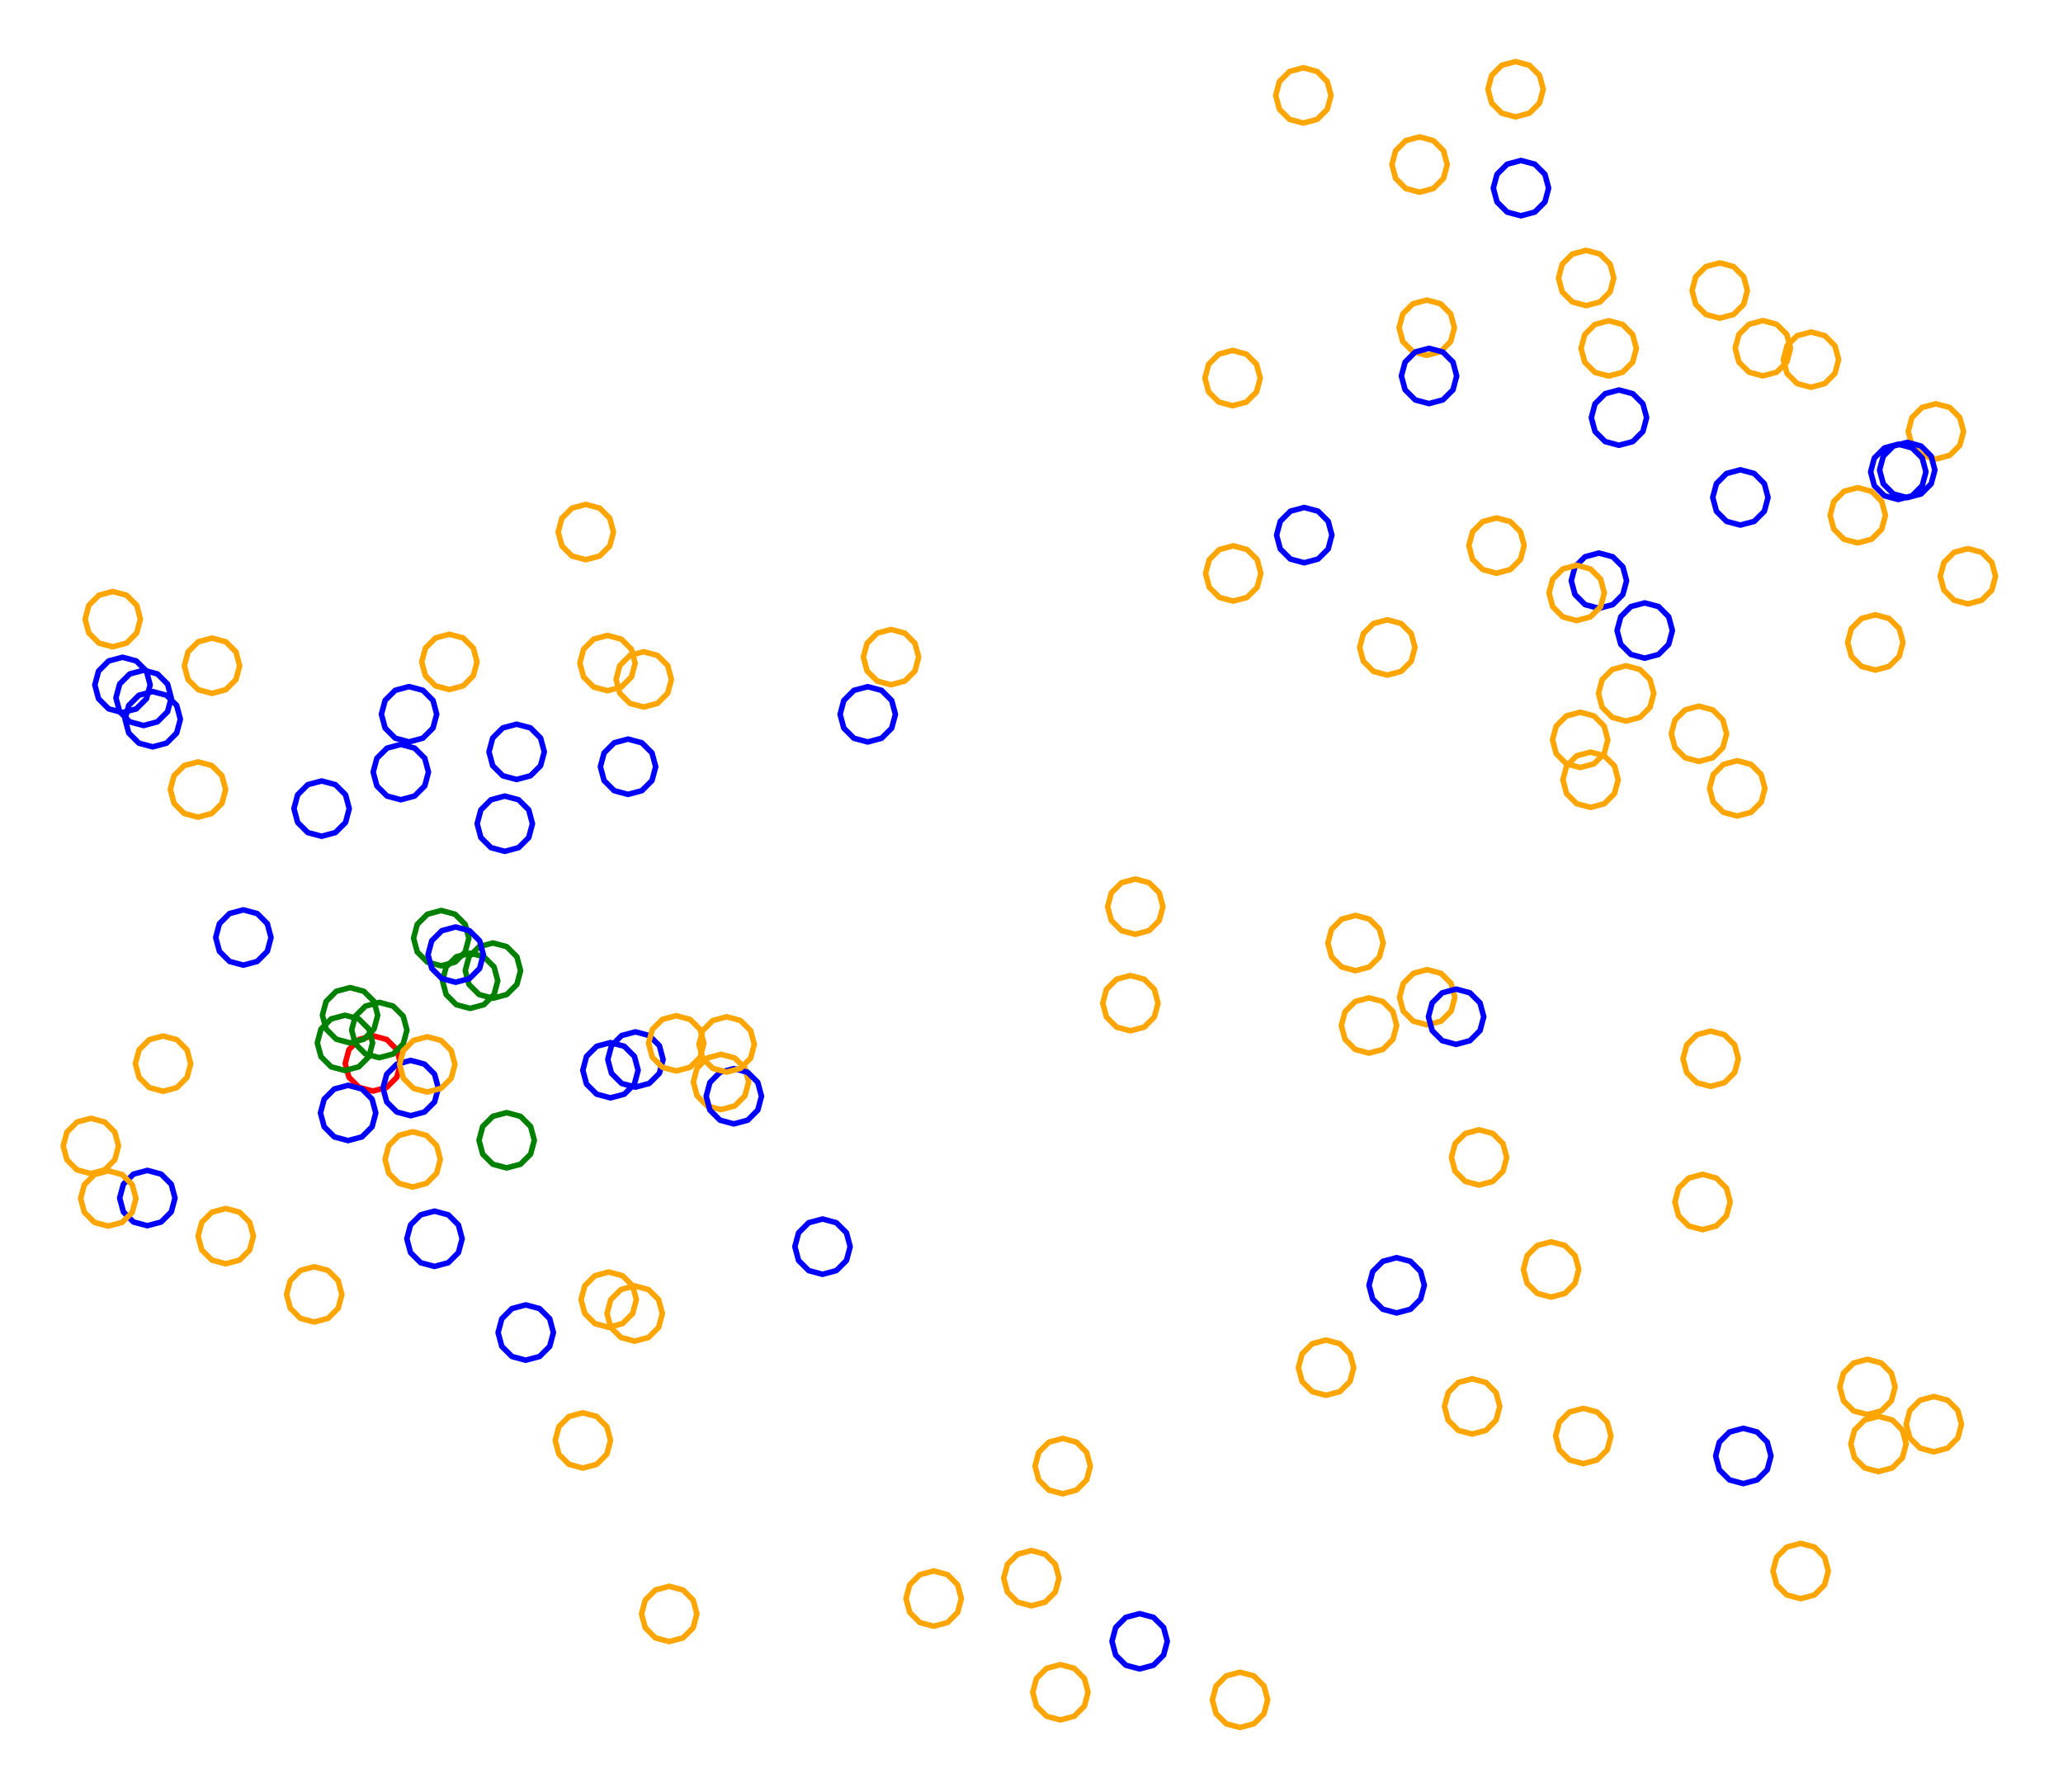 <?xml version="1.0" ?><!DOCTYPE svg  PUBLIC '-//W3C//DTD SVG 1.1//EN'  'http://www.w3.org/Graphics/SVG/1.1/DTD/svg11.dtd'><svg height="324.000" viewBox="-203.000 -161.000 373.000 324.000" width="373.000" xmlns="http://www.w3.org/2000/svg"><line fill="none" stroke="none" stroke-linecap="round" stroke-width="2.0" x1="0.0" x2="0.0" y1="0.0" y2="0.0"/><polygon fill="none" fill-rule="evenodd" points="0.0,0.0 0.0,0.0 0.0,0.0" stroke-linejoin="round"/><polyline fill="none" points="44.52,29.446 47.02,28.776 48.85,26.946 49.52,24.446 48.85,21.946 47.02,20.116 44.52,19.446 42.02,20.116 40.19,21.946 39.52,24.446 40.19,26.946 42.02,28.776 44.52,29.446" stroke="#ffa500" stroke-linecap="round" stroke-linejoin="round"/><polyline fill="none" points="55.043,24.346 57.543,23.676 59.373,21.846 60.043,19.346 59.373,16.846 57.543,15.016 55.043,14.346 52.543,15.016 50.713,16.846 50.043,19.346 50.713,21.846 52.543,23.676 55.043,24.346" stroke="#ffa500" stroke-linecap="round" stroke-linejoin="round"/><polyline fill="none" points="47.829,-38.916 50.329,-39.586 52.159,-41.416 52.829,-43.916 52.159,-46.416 50.329,-48.246 47.829,-48.916 45.329,-48.246 43.498,-46.416 42.829,-43.916 43.498,-41.416 45.329,-39.586 47.829,-38.916" stroke="#ffa500" stroke-linecap="round" stroke-linejoin="round"/><polyline fill="none" points="-93.162,-36.088 -90.662,-36.758 -88.832,-38.588 -88.162,-41.088 -88.832,-43.588 -90.662,-45.418 -93.162,-46.088 -95.662,-45.418 -97.492,-43.588 -98.162,-41.088 -97.492,-38.588 -95.662,-36.758 -93.162,-36.088" stroke="#ffa500" stroke-linecap="round" stroke-linejoin="round"/><polyline fill="none" points="-92.623,37.539 -90.123,36.87 -88.293,35.039 -87.623,32.539 -88.293,30.039 -90.123,28.209 -92.623,27.539 -95.123,28.209 -96.954,30.039 -97.623,32.539 -96.954,35.039 -95.123,36.87 -92.623,37.539" stroke="#00f" stroke-linecap="round" stroke-linejoin="round"/><polyline fill="none" points="-177.037,-29.797 -174.537,-30.467 -172.707,-32.297 -172.037,-34.797 -172.707,-37.297 -174.537,-39.127 -177.037,-39.797 -179.537,-39.127 -181.367,-37.297 -182.037,-34.797 -181.367,-32.297 -179.537,-30.467 -177.037,-29.797" stroke="#00f" stroke-linecap="round" stroke-linejoin="round"/><polyline fill="none" points="147.013,-77.982 149.513,-78.652 151.343,-80.482 152.013,-82.982 151.343,-85.482 149.513,-87.313 147.013,-87.982 144.513,-87.313 142.683,-85.482 142.013,-82.982 142.683,-80.482 144.513,-78.652 147.013,-77.982" stroke="#ffa500" stroke-linecap="round" stroke-linejoin="round"/><polyline fill="none" points="71.025,-139.865 73.525,-140.535 75.355,-142.365 76.025,-144.865 75.355,-147.365 73.525,-149.195 71.025,-149.865 68.525,-149.195 66.694,-147.365 66.025,-144.865 66.694,-142.365 68.525,-140.535 71.025,-139.865" stroke="#ffa500" stroke-linecap="round" stroke-linejoin="round"/><polyline fill="none" points="-180.854,-32.142 -178.354,-32.812 -176.524,-34.642 -175.854,-37.142 -176.524,-39.642 -178.354,-41.472 -180.854,-42.142 -183.354,-41.472 -185.184,-39.642 -185.854,-37.142 -185.184,-34.642 -183.354,-32.812 -180.854,-32.142" stroke="#00f" stroke-linecap="round" stroke-linejoin="round"/><polyline fill="none" points="-107.942,84.976 -105.442,84.306 -103.612,82.476 -102.942,79.976 -103.612,77.476 -105.442,75.646 -107.942,74.976 -110.442,75.646 -112.272,77.476 -112.942,79.976 -112.272,82.476 -110.442,84.306 -107.942,84.976" stroke="#00f" stroke-linecap="round" stroke-linejoin="round"/><polyline fill="none" points="136.634,105.123 139.134,104.453 140.964,102.623 141.634,100.123 140.964,97.623 139.134,95.793 136.634,95.123 134.134,95.793 132.304,97.623 131.634,100.123 132.304,102.623 134.134,104.453 136.634,105.123" stroke="#ffa500" stroke-linecap="round" stroke-linejoin="round"/><polyline fill="none" points="104.824,61.37 107.324,60.7 109.154,58.87 109.824,56.37 109.154,53.87 107.324,52.04 104.824,51.37 102.324,52.04 100.494,53.87 99.824,56.37 100.494,58.87 102.324,60.7 104.824,61.37" stroke="#ffa500" stroke-linecap="round" stroke-linejoin="round"/><polyline fill="none" points="115.732,-93.022 118.232,-93.692 120.062,-95.522 120.732,-98.022 120.062,-100.522 118.232,-102.352 115.732,-103.022 113.232,-102.352 111.402,-100.522 110.732,-98.022 111.402,-95.522 113.232,-93.692 115.732,-93.022" stroke="#ffa500" stroke-linecap="round" stroke-linejoin="round"/><polyline fill="none" points="-46.106,-26.823 -43.606,-27.493 -41.776,-29.323 -41.106,-31.823 -41.776,-34.323 -43.606,-36.153 -46.106,-36.823 -48.606,-36.153 -50.436,-34.323 -51.106,-31.823 -50.436,-29.323 -48.606,-27.493 -46.106,-26.823" stroke="#00f" stroke-linecap="round" stroke-linejoin="round"/><polyline fill="none" points="-11.272,150.029 -8.772,149.359 -6.942,147.529 -6.272,145.029 -6.942,142.529 -8.772,140.698 -11.272,140.029 -13.772,140.698 -15.602,142.529 -16.272,145.029 -15.602,147.529 -13.772,149.359 -11.272,150.029" stroke="#ffa500" stroke-linecap="round" stroke-linejoin="round"/><polyline fill="none" points="83.784,-105.728 86.284,-106.398 88.114,-108.228 88.784,-110.728 88.114,-113.228 86.284,-115.058 83.784,-115.728 81.284,-115.058 79.453,-113.228 78.784,-110.728 79.453,-108.228 81.284,-106.398 83.784,-105.728" stroke="#ffa500" stroke-linecap="round" stroke-linejoin="round"/><polyline fill="none" points="-123.227,13.657 -120.727,12.988 -118.897,11.157 -118.227,8.657 -118.897,6.157 -120.727,4.327 -123.227,3.657 -125.727,4.327 -127.557,6.157 -128.227,8.657 -127.557,11.157 -125.727,12.988 -123.227,13.657" stroke="#008000" stroke-linecap="round" stroke-linejoin="round"/><polyline fill="none" points="91.008,-30.602 93.508,-31.272 95.338,-33.102 96.008,-35.602 95.338,-38.102 93.508,-39.933 91.008,-40.602 88.508,-39.933 86.678,-38.102 86.008,-35.602 86.678,-33.102 88.508,-31.272 91.008,-30.602" stroke="#ffa500" stroke-linecap="round" stroke-linejoin="round"/><polyline fill="none" points="-129.041,-26.839 -126.541,-27.509 -124.711,-29.339 -124.041,-31.839 -124.711,-34.339 -126.541,-36.169 -129.041,-36.839 -131.541,-36.169 -133.371,-34.339 -134.041,-31.839 -133.371,-29.339 -131.541,-27.509 -129.041,-26.839" stroke="#00f" stroke-linecap="round" stroke-linejoin="round"/><polyline fill="none" points="71.998,-121.978 74.498,-122.648 76.329,-124.478 76.998,-126.978 76.329,-129.478 74.498,-131.308 71.998,-131.978 69.498,-131.308 67.668,-129.478 66.998,-126.978 67.668,-124.478 69.498,-122.648 71.998,-121.978" stroke="#00f" stroke-linecap="round" stroke-linejoin="round"/><polyline fill="none" points="136.062,-39.822 138.562,-40.492 140.392,-42.322 141.062,-44.822 140.392,-47.322 138.562,-49.152 136.062,-49.822 133.562,-49.152 131.732,-47.322 131.062,-44.822 131.732,-42.322 133.562,-40.492 136.062,-39.822" stroke="#ffa500" stroke-linecap="round" stroke-linejoin="round"/><polyline fill="none" points="1.379,25.414 3.879,24.744 5.709,22.914 6.379,20.414 5.709,17.914 3.879,16.084 1.379,15.414 -1.121,16.084 -2.951,17.914 -3.621,20.414 -2.951,22.914 -1.121,24.744 1.379,25.414" stroke="#ffa500" stroke-linecap="round" stroke-linejoin="round"/><polyline fill="none" points="87.86,-93.001 90.36,-93.671 92.19,-95.501 92.86,-98.001 92.19,-100.501 90.36,-102.331 87.86,-103.001 85.36,-102.331 83.53,-100.501 82.86,-98.001 83.53,-95.501 85.36,-93.671 87.86,-93.001" stroke="#ffa500" stroke-linecap="round" stroke-linejoin="round"/><polyline fill="none" points="-54.283,69.443 -51.783,68.773 -49.952,66.943 -49.283,64.443 -49.952,61.943 -51.783,60.113 -54.283,59.443 -56.783,60.113 -58.613,61.943 -59.283,64.443 -58.613,66.943 -56.783,68.773 -54.283,69.443" stroke="#00f" stroke-linecap="round" stroke-linejoin="round"/><polyline fill="none" points="94.375,-41.977 96.875,-42.647 98.705,-44.477 99.375,-46.977 98.705,-49.477 96.875,-51.307 94.375,-51.977 91.875,-51.307 90.045,-49.477 89.375,-46.977 90.045,-44.477 91.875,-42.647 94.375,-41.977" stroke="#00f" stroke-linecap="round" stroke-linejoin="round"/><polyline fill="none" points="140.217,-70.67 142.717,-71.34 144.547,-73.17 145.217,-75.67 144.547,-78.17 142.717,-80 140.217,-80.67 137.717,-80 135.887,-78.17 135.217,-75.67 135.887,-73.17 137.717,-71.34 140.217,-70.67" stroke="#00f" stroke-linecap="round" stroke-linejoin="round"/><polyline fill="none" points="77.446,73.566 79.946,72.896 81.776,71.066 82.446,68.566 81.776,66.066 79.946,64.236 77.446,63.566 74.946,64.236 73.116,66.066 72.446,68.566 73.116,71.066 74.946,72.896 77.446,73.566" stroke="#ffa500" stroke-linecap="round" stroke-linejoin="round"/><polyline fill="none" points="106.299,35.458 108.799,34.788 110.629,32.958 111.299,30.458 110.629,27.958 108.799,26.128 106.299,25.458 103.799,26.128 101.969,27.958 101.299,30.458 101.969,32.958 103.799,34.788 106.299,35.458" stroke="#ffa500" stroke-linecap="round" stroke-linejoin="round"/><polyline fill="none" points="19.972,-52.294 22.472,-52.964 24.302,-54.794 24.972,-57.294 24.302,-59.794 22.472,-61.624 19.972,-62.294 17.472,-61.624 15.641,-59.794 14.972,-57.294 15.641,-54.794 17.472,-52.964 19.972,-52.294" stroke="#ffa500" stroke-linecap="round" stroke-linejoin="round"/><polyline fill="none" points="2.265,7.962 4.765,7.292 6.596,5.462 7.265,2.962 6.596,0.462 4.765,-1.368 2.265,-2.038 -0.235,-1.368 -2.065,0.462 -2.735,2.962 -2.065,5.462 -0.235,7.292 2.265,7.962" stroke="#ffa500" stroke-linecap="round" stroke-linejoin="round"/><polyline fill="none" points="-128.38,53.664 -125.88,52.994 -124.05,51.164 -123.38,48.664 -124.05,46.164 -125.88,44.334 -128.38,43.664 -130.88,44.334 -132.71,46.164 -133.38,48.664 -132.71,51.164 -130.88,52.994 -128.38,53.664" stroke="#ffa500" stroke-linecap="round" stroke-linejoin="round"/><polyline fill="none" points="32.811,-59.229 35.311,-59.899 37.141,-61.729 37.811,-64.229 37.141,-66.729 35.311,-68.56 32.811,-69.229 30.311,-68.56 28.481,-66.729 27.811,-64.229 28.481,-61.729 30.311,-59.899 32.811,-59.229" stroke="#00f" stroke-linecap="round" stroke-linejoin="round"/><polyline fill="none" points="-167.203,-13.225 -164.703,-13.895 -162.873,-15.725 -162.203,-18.225 -162.873,-20.725 -164.703,-22.555 -167.203,-23.225 -169.703,-22.555 -171.533,-20.725 -172.203,-18.225 -171.533,-15.725 -169.703,-13.895 -167.203,-13.225" stroke="#ffa500" stroke-linecap="round" stroke-linejoin="round"/><polyline fill="none" points="-162.186,67.541 -159.686,66.872 -157.856,65.041 -157.186,62.541 -157.856,60.041 -159.686,58.211 -162.186,57.541 -164.686,58.211 -166.516,60.041 -167.186,62.541 -166.516,65.041 -164.686,66.872 -162.186,67.541" stroke="#ffa500" stroke-linecap="round" stroke-linejoin="round"/><polyline fill="none" points="146.645,101.55 149.145,100.88 150.975,99.05 151.645,96.55 150.975,94.05 149.145,92.22 146.645,91.55 144.145,92.22 142.315,94.05 141.645,96.55 142.315,99.05 144.145,100.88 146.645,101.55" stroke="#ffa500" stroke-linecap="round" stroke-linejoin="round"/><polyline fill="none" points="-135.582,36.306 -133.082,35.636 -131.252,33.806 -130.582,31.306 -131.252,28.806 -133.082,26.976 -135.582,26.306 -138.082,26.976 -139.913,28.806 -140.582,31.306 -139.913,33.806 -138.082,35.636 -135.582,36.306" stroke="#f00" stroke-linecap="round" stroke-linejoin="round"/><polyline fill="none" points="54.961,-96.737 57.461,-97.407 59.291,-99.237 59.961,-101.737 59.291,-104.237 57.461,-106.067 54.961,-106.737 52.461,-106.067 50.631,-104.237 49.961,-101.737 50.631,-99.237 52.461,-97.407 54.961,-96.737" stroke="#ffa500" stroke-linecap="round" stroke-linejoin="round"/><polyline fill="none" points="132.893,-62.811 135.393,-63.481 137.223,-65.311 137.893,-67.811 137.223,-70.311 135.393,-72.142 132.893,-72.811 130.393,-72.142 128.563,-70.311 127.893,-67.811 128.563,-65.311 130.393,-63.481 132.893,-62.811" stroke="#ffa500" stroke-linecap="round" stroke-linejoin="round"/><polyline fill="none" points="152.804,-51.786 155.304,-52.456 157.134,-54.286 157.804,-56.786 157.134,-59.286 155.304,-61.116 152.804,-61.786 150.304,-61.116 148.474,-59.286 147.804,-56.786 148.474,-54.286 150.304,-52.456 152.804,-51.786" stroke="#ffa500" stroke-linecap="round" stroke-linejoin="round"/><polyline fill="none" points="-128.752,40.765 -126.252,40.095 -124.422,38.265 -123.752,35.765 -124.422,33.265 -126.252,31.435 -128.752,30.765 -131.252,31.435 -133.082,33.265 -133.752,35.765 -133.082,38.265 -131.252,40.095 -128.752,40.765" stroke="#00f" stroke-linecap="round" stroke-linejoin="round"/><polyline fill="none" points="107.932,-103.457 110.432,-104.126 112.262,-105.957 112.932,-108.457 112.262,-110.957 110.432,-112.787 107.932,-113.457 105.432,-112.787 103.602,-110.957 102.932,-108.457 103.602,-105.957 105.432,-104.126 107.932,-103.457" stroke="#ffa500" stroke-linecap="round" stroke-linejoin="round"/><polyline fill="none" points="111.099,-13.433 113.599,-14.103 115.429,-15.933 116.099,-18.433 115.429,-20.933 113.599,-22.763 111.099,-23.433 108.599,-22.763 106.769,-20.933 106.099,-18.433 106.769,-15.933 108.599,-14.103 111.099,-13.433" stroke="#ffa500" stroke-linecap="round" stroke-linejoin="round"/><polyline fill="none" points="134.644,94.818 137.144,94.148 138.975,92.318 139.644,89.818 138.975,87.318 137.144,85.487 134.644,84.818 132.144,85.487 130.314,87.318 129.644,89.818 130.314,92.318 132.144,94.148 134.644,94.818" stroke="#ffa500" stroke-linecap="round" stroke-linejoin="round"/><polyline fill="none" points="21.202,151.397 23.702,150.727 25.532,148.897 26.202,146.397 25.532,143.897 23.702,142.067 21.202,141.397 18.702,142.067 16.872,143.897 16.202,146.397 16.872,148.897 18.702,150.727 21.202,151.397" stroke="#ffa500" stroke-linecap="round" stroke-linejoin="round"/><polyline fill="none" points="-109.589,-20.038 -107.089,-20.708 -105.259,-22.538 -104.589,-25.038 -105.259,-27.538 -107.089,-29.368 -109.589,-30.038 -112.089,-29.368 -113.919,-27.538 -114.589,-25.038 -113.919,-22.538 -112.089,-20.708 -109.589,-20.038" stroke="#00f" stroke-linecap="round" stroke-linejoin="round"/><polyline fill="none" points="-176.362,60.655 -173.862,59.985 -172.032,58.155 -171.362,55.655 -172.032,53.155 -173.862,51.325 -176.362,50.655 -178.862,51.325 -180.692,53.155 -181.362,55.655 -180.692,58.155 -178.862,59.985 -176.362,60.655" stroke="#00f" stroke-linecap="round" stroke-linejoin="round"/><polyline fill="none" points="122.565,128.098 125.065,127.428 126.895,125.598 127.565,123.098 126.895,120.598 125.065,118.768 122.565,118.098 120.065,118.768 118.235,120.598 117.565,123.098 118.235,125.598 120.065,127.428 122.565,128.098" stroke="#ffa500" stroke-linecap="round" stroke-linejoin="round"/><polyline fill="none" points="-88.245,81.535 -85.745,80.865 -83.915,79.035 -83.245,76.535 -83.915,74.035 -85.745,72.205 -88.245,71.535 -90.745,72.205 -92.576,74.035 -93.245,76.535 -92.576,79.035 -90.745,80.865 -88.245,81.535" stroke="#ffa500" stroke-linecap="round" stroke-linejoin="round"/><polyline fill="none" points="-89.448,-17.344 -86.948,-18.013 -85.118,-19.844 -84.448,-22.344 -85.118,-24.844 -86.948,-26.674 -89.448,-27.344 -91.948,-26.674 -93.778,-24.844 -94.448,-22.344 -93.778,-19.844 -91.948,-18.013 -89.448,-17.344" stroke="#00f" stroke-linecap="round" stroke-linejoin="round"/><polyline fill="none" points="104.177,-23.3 106.677,-23.97 108.507,-25.8 109.177,-28.3 108.507,-30.8 106.677,-32.63 104.177,-33.3 101.677,-32.63 99.847,-30.8 99.177,-28.3 99.847,-25.8 101.677,-23.97 104.177,-23.3" stroke="#ffa500" stroke-linecap="round" stroke-linejoin="round"/><polyline fill="none" points="60.269,27.868 62.769,27.199 64.599,25.368 65.269,22.868 64.599,20.368 62.769,18.538 60.269,17.868 57.769,18.538 55.939,20.368 55.269,22.868 55.939,25.368 57.769,27.199 60.269,27.868" stroke="#00f" stroke-linecap="round" stroke-linejoin="round"/><polyline fill="none" points="63.168,98.336 65.668,97.666 67.498,95.836 68.168,93.336 67.498,90.836 65.668,89.006 63.168,88.336 60.668,89.006 58.838,90.836 58.168,93.336 58.838,95.836 60.668,97.666 63.168,98.336" stroke="#ffa500" stroke-linecap="round" stroke-linejoin="round"/><polyline fill="none" points="-86.609,-33.139 -84.109,-33.809 -82.278,-35.639 -81.609,-38.139 -82.278,-40.639 -84.109,-42.469 -86.609,-43.139 -89.109,-42.469 -90.939,-40.639 -91.609,-38.139 -90.939,-35.639 -89.109,-33.809 -86.609,-33.139" stroke="#ffa500" stroke-linecap="round" stroke-linejoin="round"/><polyline fill="none" points="-41.899,-37.169 -39.399,-37.839 -37.569,-39.669 -36.899,-42.169 -37.569,-44.669 -39.399,-46.499 -41.899,-47.169 -44.399,-46.499 -46.229,-44.669 -46.899,-42.169 -46.229,-39.669 -44.399,-37.839 -41.899,-37.169" stroke="#ffa500" stroke-linecap="round" stroke-linejoin="round"/><polyline fill="none" points="-72.64,39.661 -70.14,38.991 -68.31,37.161 -67.64,34.661 -68.31,32.161 -70.14,30.331 -72.64,29.661 -75.14,30.331 -76.97,32.161 -77.64,34.661 -76.97,37.161 -75.14,38.991 -72.64,39.661" stroke="#ffa500" stroke-linecap="round" stroke-linejoin="round"/><polyline fill="none" points="49.523,76.433 52.023,75.763 53.853,73.933 54.523,71.433 53.853,68.933 52.023,67.103 49.523,66.433 47.023,67.103 45.192,68.933 44.523,71.433 45.192,73.933 47.023,75.763 49.523,76.433" stroke="#00f" stroke-linecap="round" stroke-linejoin="round"/><polyline fill="none" points="-34.188,133.089 -31.688,132.419 -29.857,130.589 -29.188,128.089 -29.857,125.589 -31.688,123.759 -34.188,123.089 -36.688,123.759 -38.518,125.589 -39.188,128.089 -38.518,130.589 -36.688,132.419 -34.188,133.089" stroke="#ffa500" stroke-linecap="round" stroke-linejoin="round"/><polyline fill="none" points="-88.111,35.597 -85.611,34.927 -83.781,33.097 -83.111,30.597 -83.781,28.097 -85.611,26.267 -88.111,25.597 -90.611,26.267 -92.441,28.097 -93.111,30.597 -92.441,33.097 -90.611,34.927 -88.111,35.597" stroke="#00f" stroke-linecap="round" stroke-linejoin="round"/><polyline fill="none" points="-146.188,78.077 -143.688,77.407 -141.858,75.577 -141.188,73.077 -141.858,70.577 -143.688,68.747 -146.188,68.077 -148.688,68.747 -150.518,70.577 -151.188,73.077 -150.518,75.577 -148.688,77.407 -146.188,78.077" stroke="#ffa500" stroke-linecap="round" stroke-linejoin="round"/><polyline fill="none" points="42.084,14.541 44.584,13.871 46.414,12.041 47.084,9.541 46.414,7.041 44.584,5.211 42.084,4.541 39.584,5.211 37.754,7.041 37.084,9.541 37.754,12.041 39.584,13.871 42.084,14.541" stroke="#ffa500" stroke-linecap="round" stroke-linejoin="round"/><polyline fill="none" points="-113.878,19.524 -111.378,18.854 -109.548,17.024 -108.878,14.524 -109.548,12.024 -111.378,10.194 -113.878,9.524 -116.378,10.194 -118.208,12.024 -118.878,14.524 -118.208,17.024 -116.378,18.854 -113.878,19.524" stroke="#008000" stroke-linecap="round" stroke-linejoin="round"/><polyline fill="none" points="-111.729,-7.043 -109.229,-7.713 -107.399,-9.543 -106.729,-12.043 -107.399,-14.543 -109.229,-16.373 -111.729,-17.043 -114.229,-16.373 -116.059,-14.543 -116.729,-12.043 -116.059,-9.543 -114.229,-7.713 -111.729,-7.043" stroke="#00f" stroke-linecap="round" stroke-linejoin="round"/><polyline fill="none" points="3.052,140.807 5.552,140.137 7.382,138.307 8.052,135.807 7.382,133.307 5.552,131.477 3.052,130.807 0.552,131.477 -1.278,133.307 -1.948,135.807 -1.278,138.307 0.552,140.137 3.052,140.807" stroke="#00f" stroke-linecap="round" stroke-linejoin="round"/><polyline fill="none" points="-140.058,45.264 -137.558,44.594 -135.727,42.764 -135.058,40.264 -135.727,37.764 -137.558,35.934 -140.058,35.264 -142.558,35.934 -144.388,37.764 -145.058,40.264 -144.388,42.764 -142.558,44.594 -140.058,45.264" stroke="#00f" stroke-linecap="round" stroke-linejoin="round"/><polyline fill="none" points="83.269,103.681 85.769,103.011 87.599,101.181 88.269,98.681 87.599,96.181 85.769,94.351 83.269,93.681 80.769,94.351 78.939,96.181 78.269,98.681 78.939,101.181 80.769,103.011 83.269,103.681" stroke="#ffa500" stroke-linecap="round" stroke-linejoin="round"/><polyline fill="none" points="-92.942,79.027 -90.442,78.357 -88.611,76.527 -87.942,74.027 -88.611,71.527 -90.442,69.696 -92.942,69.027 -95.442,69.696 -97.272,71.527 -97.942,74.027 -97.272,76.527 -95.442,78.357 -92.942,79.027" stroke="#ffa500" stroke-linecap="round" stroke-linejoin="round"/><polyline fill="none" points="67.577,-57.337 70.077,-58.007 71.908,-59.837 72.577,-62.337 71.908,-64.837 70.077,-66.667 67.577,-67.337 65.077,-66.667 63.247,-64.837 62.577,-62.337 63.247,-59.837 65.077,-58.007 67.577,-57.337" stroke="#ffa500" stroke-linecap="round" stroke-linejoin="round"/><polyline fill="none" points="-82.004,135.861 -79.504,135.191 -77.674,133.361 -77.004,130.861 -77.674,128.361 -79.504,126.531 -82.004,125.861 -84.504,126.531 -86.335,128.361 -87.004,130.861 -86.335,133.361 -84.504,135.191 -82.004,135.861" stroke="#ffa500" stroke-linecap="round" stroke-linejoin="round"/><polyline fill="none" points="84.574,-14.988 87.074,-15.658 88.904,-17.488 89.574,-19.988 88.904,-22.488 87.074,-24.318 84.574,-24.988 82.074,-24.318 80.244,-22.488 79.574,-19.988 80.244,-17.488 82.074,-15.658 84.574,-14.988" stroke="#ffa500" stroke-linecap="round" stroke-linejoin="round"/><polyline fill="none" points="-139.707,27.597 -137.207,26.927 -135.376,25.097 -134.707,22.597 -135.376,20.097 -137.207,18.267 -139.707,17.597 -142.207,18.267 -144.037,20.097 -144.707,22.597 -144.037,25.097 -142.207,26.927 -139.707,27.597" stroke="#008000" stroke-linecap="round" stroke-linejoin="round"/><polyline fill="none" points="-124.444,68.018 -121.944,67.348 -120.113,65.518 -119.444,63.018 -120.113,60.518 -121.944,58.687 -124.444,58.018 -126.944,58.687 -128.774,60.518 -129.444,63.018 -128.774,65.518 -126.944,67.348 -124.444,68.018" stroke="#00f" stroke-linecap="round" stroke-linejoin="round"/><polyline fill="none" points="-80.736,32.675 -78.236,32.006 -76.406,30.175 -75.736,27.675 -76.406,25.175 -78.236,23.345 -80.736,22.675 -83.236,23.345 -85.066,25.175 -85.736,27.675 -85.066,30.175 -83.236,32.006 -80.736,32.675" stroke="#ffa500" stroke-linecap="round" stroke-linejoin="round"/><polyline fill="none" points="112.198,107.293 114.698,106.623 116.528,104.793 117.198,102.293 116.528,99.793 114.698,97.963 112.198,97.293 109.698,97.963 107.868,99.793 107.198,102.293 107.868,104.793 109.698,106.623 112.198,107.293" stroke="#00f" stroke-linecap="round" stroke-linejoin="round"/><polyline fill="none" points="-182.612,-44.034 -180.112,-44.704 -178.282,-46.534 -177.612,-49.034 -178.282,-51.534 -180.112,-53.364 -182.612,-54.034 -185.112,-53.364 -186.942,-51.534 -187.612,-49.034 -186.942,-46.534 -185.112,-44.704 -182.612,-44.034" stroke="#ffa500" stroke-linecap="round" stroke-linejoin="round"/><polyline fill="none" points="-97.616,104.485 -95.116,103.815 -93.286,101.985 -92.616,99.485 -93.286,96.985 -95.116,95.155 -97.616,94.485 -100.116,95.155 -101.946,96.985 -102.616,99.485 -101.946,101.985 -100.116,103.815 -97.616,104.485" stroke="#ffa500" stroke-linecap="round" stroke-linejoin="round"/><polyline fill="none" points="-183.42,60.73 -180.92,60.06 -179.09,58.23 -178.42,55.73 -179.09,53.23 -180.92,51.4 -183.42,50.73 -185.92,51.4 -187.75,53.23 -188.42,55.73 -187.75,58.23 -185.92,60.06 -183.42,60.73" stroke="#ffa500" stroke-linecap="round" stroke-linejoin="round"/><polyline fill="none" points="-118.002,21.357 -115.502,20.687 -113.672,18.857 -113.002,16.357 -113.672,13.857 -115.502,12.027 -118.002,11.357 -120.502,12.027 -122.332,13.857 -123.002,16.357 -122.332,18.857 -120.502,20.687 -118.002,21.357" stroke="#008000" stroke-linecap="round" stroke-linejoin="round"/><polyline fill="none" points="-164.67,-35.61 -162.17,-36.28 -160.34,-38.11 -159.67,-40.61 -160.34,-43.11 -162.17,-44.94 -164.67,-45.61 -167.17,-44.94 -169.001,-43.11 -169.67,-40.61 -169.001,-38.11 -167.17,-36.28 -164.67,-35.61" stroke="#ffa500" stroke-linecap="round" stroke-linejoin="round"/><polyline fill="none" points="-130.531,-16.378 -128.031,-17.048 -126.201,-18.878 -125.531,-21.378 -126.201,-23.878 -128.031,-25.708 -130.531,-26.378 -133.031,-25.708 -134.861,-23.878 -135.531,-21.378 -134.861,-18.878 -133.031,-17.048 -130.531,-16.378" stroke="#00f" stroke-linecap="round" stroke-linejoin="round"/><polyline fill="none" points="55.377,-88.013 57.877,-88.683 59.708,-90.513 60.377,-93.013 59.708,-95.513 57.877,-97.343 55.377,-98.013 52.877,-97.343 51.047,-95.513 50.377,-93.013 51.047,-90.513 52.877,-88.683 55.377,-88.013" stroke="#00f" stroke-linecap="round" stroke-linejoin="round"/><polyline fill="none" points="-158.998,13.536 -156.498,12.866 -154.668,11.036 -153.998,8.536 -154.668,6.036 -156.498,4.206 -158.998,3.536 -161.498,4.206 -163.328,6.036 -163.998,8.536 -163.328,11.036 -161.498,12.866 -158.998,13.536" stroke="#00f" stroke-linecap="round" stroke-linejoin="round"/><polyline fill="none" points="36.755,91.328 39.255,90.658 41.085,88.828 41.755,86.328 41.085,83.828 39.255,81.998 36.755,81.328 34.255,81.998 32.425,83.828 31.755,86.328 32.425,88.828 34.255,90.658 36.755,91.328" stroke="#ffa500" stroke-linecap="round" stroke-linejoin="round"/><polyline fill="none" points="-111.394,50.207 -108.894,49.537 -107.063,47.707 -106.394,45.207 -107.063,42.707 -108.894,40.877 -111.394,40.207 -113.894,40.877 -115.724,42.707 -116.394,45.207 -115.724,47.707 -113.894,49.537 -111.394,50.207" stroke="#008000" stroke-linecap="round" stroke-linejoin="round"/><polyline fill="none" points="64.42,53.31 66.92,52.64 68.751,50.81 69.42,48.31 68.751,45.81 66.92,43.98 64.42,43.31 61.92,43.98 60.09,45.81 59.42,48.31 60.09,50.81 61.92,52.64 64.42,53.31" stroke="#ffa500" stroke-linecap="round" stroke-linejoin="round"/><polyline fill="none" points="32.651,-138.744 35.151,-139.414 36.981,-141.244 37.651,-143.744 36.981,-146.244 35.151,-148.074 32.651,-148.744 30.151,-148.074 28.321,-146.244 27.651,-143.744 28.321,-141.244 30.151,-139.414 32.651,-138.744" stroke="#ffa500" stroke-linecap="round" stroke-linejoin="round"/><polyline fill="none" points="-16.524,129.398 -14.024,128.728 -12.194,126.898 -11.524,124.398 -12.194,121.898 -14.024,120.068 -16.524,119.398 -19.024,120.068 -20.855,121.898 -21.524,124.398 -20.855,126.898 -19.024,128.728 -16.524,129.398" stroke="#ffa500" stroke-linecap="round" stroke-linejoin="round"/><polyline fill="none" points="124.434,-90.964 126.934,-91.634 128.764,-93.464 129.434,-95.964 128.764,-98.464 126.934,-100.294 124.434,-100.964 121.934,-100.294 120.104,-98.464 119.434,-95.964 120.104,-93.464 121.934,-91.634 124.434,-90.964" stroke="#ffa500" stroke-linecap="round" stroke-linejoin="round"/><polyline fill="none" points="19.858,-87.627 22.358,-88.297 24.188,-90.127 24.858,-92.627 24.188,-95.127 22.358,-96.957 19.858,-97.627 17.358,-96.957 15.528,-95.127 14.858,-92.627 15.528,-90.127 17.358,-88.297 19.858,-87.627" stroke="#ffa500" stroke-linecap="round" stroke-linejoin="round"/><polyline fill="none" points="86.091,-50.989 88.591,-51.659 90.421,-53.489 91.091,-55.989 90.421,-58.489 88.591,-60.319 86.091,-60.989 83.591,-60.319 81.761,-58.489 81.091,-55.989 81.761,-53.489 83.591,-51.659 86.091,-50.989" stroke="#00f" stroke-linecap="round" stroke-linejoin="round"/><polyline fill="none" points="141.835,-71.005 144.335,-71.675 146.165,-73.505 146.835,-76.005 146.165,-78.505 144.335,-80.335 141.835,-81.005 139.335,-80.335 137.505,-78.505 136.835,-76.005 137.505,-73.505 139.335,-71.675 141.835,-71.005" stroke="#00f" stroke-linecap="round" stroke-linejoin="round"/><polyline fill="none" points="-175.389,-25.938 -172.889,-26.608 -171.059,-28.438 -170.389,-30.938 -171.059,-33.438 -172.889,-35.268 -175.389,-35.938 -177.889,-35.268 -179.719,-33.438 -180.389,-30.938 -179.719,-28.438 -177.889,-26.608 -175.389,-25.938" stroke="#00f" stroke-linecap="round" stroke-linejoin="round"/><polyline fill="none" points="111.669,-66.044 114.169,-66.714 116,-68.544 116.669,-71.044 116,-73.544 114.169,-75.374 111.669,-76.044 109.169,-75.374 107.339,-73.544 106.669,-71.044 107.339,-68.544 109.169,-66.714 111.669,-66.044" stroke="#00f" stroke-linecap="round" stroke-linejoin="round"/><polyline fill="none" points="-97.081,-59.782 -94.581,-60.452 -92.751,-62.282 -92.081,-64.782 -92.751,-67.282 -94.581,-69.113 -97.081,-69.782 -99.581,-69.113 -101.411,-67.282 -102.081,-64.782 -101.411,-62.282 -99.581,-60.452 -97.081,-59.782" stroke="#ffa500" stroke-linecap="round" stroke-linejoin="round"/><polyline fill="none" points="-186.571,51.232 -184.071,50.562 -182.241,48.732 -181.571,46.232 -182.241,43.732 -184.071,41.902 -186.571,41.232 -189.071,41.902 -190.902,43.732 -191.571,46.232 -190.902,48.732 -189.071,50.562 -186.571,51.232" stroke="#ffa500" stroke-linecap="round" stroke-linejoin="round"/><polyline fill="none" points="-70.316,42.244 -67.816,41.574 -65.986,39.744 -65.316,37.244 -65.986,34.744 -67.816,32.914 -70.316,32.244 -72.816,32.914 -74.646,34.744 -75.316,37.244 -74.646,39.744 -72.816,41.574 -70.316,42.244" stroke="#00f" stroke-linecap="round" stroke-linejoin="round"/><polyline fill="none" points="-134.422,30.272 -131.922,29.602 -130.092,27.772 -129.422,25.272 -130.092,22.772 -131.922,20.942 -134.422,20.272 -136.922,20.942 -138.752,22.772 -139.422,25.272 -138.752,27.772 -136.922,29.602 -134.422,30.272" stroke="#008000" stroke-linecap="round" stroke-linejoin="round"/><polyline fill="none" points="82.703,-22.199 85.203,-22.868 87.033,-24.699 87.703,-27.199 87.033,-29.699 85.203,-31.529 82.703,-32.199 80.203,-31.529 78.373,-29.699 77.703,-27.199 78.373,-24.699 80.203,-22.868 82.703,-22.199" stroke="#ffa500" stroke-linecap="round" stroke-linejoin="round"/><polyline fill="none" points="53.665,-126.24 56.165,-126.91 57.995,-128.74 58.665,-131.24 57.995,-133.74 56.165,-135.57 53.665,-136.24 51.165,-135.57 49.335,-133.74 48.665,-131.24 49.335,-128.74 51.165,-126.91 53.665,-126.24" stroke="#ffa500" stroke-linecap="round" stroke-linejoin="round"/><polyline fill="none" points="-144.853,-9.772 -142.353,-10.441 -140.523,-12.272 -139.853,-14.772 -140.523,-17.272 -142.353,-19.102 -144.853,-19.772 -147.353,-19.102 -149.184,-17.272 -149.853,-14.772 -149.184,-12.272 -147.353,-10.441 -144.853,-9.772" stroke="#00f" stroke-linecap="round" stroke-linejoin="round"/><polyline fill="none" points="89.718,-80.475 92.218,-81.145 94.048,-82.975 94.718,-85.475 94.048,-87.975 92.218,-89.806 89.718,-90.475 87.218,-89.806 85.388,-87.975 84.718,-85.475 85.388,-82.975 87.218,-81.145 89.718,-80.475" stroke="#00f" stroke-linecap="round" stroke-linejoin="round"/><polyline fill="none" points="82.066,-48.776 84.566,-49.446 86.396,-51.276 87.066,-53.776 86.396,-56.276 84.566,-58.106 82.066,-58.776 79.566,-58.106 77.736,-56.276 77.066,-53.776 77.736,-51.276 79.566,-49.446 82.066,-48.776" stroke="#ffa500" stroke-linecap="round" stroke-linejoin="round"/><polyline fill="none" points="-173.52,36.347 -171.02,35.677 -169.19,33.847 -168.52,31.347 -169.19,28.847 -171.02,27.017 -173.52,26.347 -176.02,27.017 -177.851,28.847 -178.52,31.347 -177.851,33.847 -176.02,35.677 -173.52,36.347" stroke="#ffa500" stroke-linecap="round" stroke-linejoin="round"/><polyline fill="none" points="-140.631,32.592 -138.131,31.922 -136.301,30.092 -135.631,27.592 -136.301,25.092 -138.131,23.262 -140.631,22.592 -143.131,23.262 -144.961,25.092 -145.631,27.592 -144.961,30.092 -143.131,31.922 -140.631,32.592" stroke="#008000" stroke-linecap="round" stroke-linejoin="round"/><polyline fill="none" points="-71.619,32.874 -69.119,32.204 -67.289,30.374 -66.619,27.874 -67.289,25.374 -69.119,23.544 -71.619,22.874 -74.119,23.544 -75.949,25.374 -76.619,27.874 -75.949,30.374 -74.119,32.204 -71.619,32.874" stroke="#ffa500" stroke-linecap="round" stroke-linejoin="round"/><polyline fill="none" points="-121.753,-36.3 -119.253,-36.97 -117.423,-38.8 -116.753,-41.3 -117.423,-43.8 -119.253,-45.63 -121.753,-46.3 -124.253,-45.63 -126.083,-43.8 -126.753,-41.3 -126.083,-38.8 -124.253,-36.97 -121.753,-36.3" stroke="#ffa500" stroke-linecap="round" stroke-linejoin="round"/><polyline fill="none" points="-120.61,16.631 -118.11,15.961 -116.28,14.131 -115.61,11.631 -116.28,9.131 -118.11,7.301 -120.61,6.631 -123.11,7.301 -124.94,9.131 -125.61,11.631 -124.94,14.131 -123.11,15.961 -120.61,16.631" stroke="#00f" stroke-linecap="round" stroke-linejoin="round"/><polyline fill="none" points="-10.863,109.13 -8.363,108.46 -6.533,106.63 -5.863,104.13 -6.533,101.63 -8.363,99.8 -10.863,99.13 -13.363,99.8 -15.193,101.63 -15.863,104.13 -15.193,106.63 -13.363,108.46 -10.863,109.13" stroke="#ffa500" stroke-linecap="round" stroke-linejoin="round"/><polyline fill="none" points="-125.747,36.483 -123.247,35.813 -121.417,33.983 -120.747,31.483 -121.417,28.983 -123.247,27.153 -125.747,26.483 -128.247,27.153 -130.077,28.983 -130.747,31.483 -130.077,33.983 -128.247,35.813 -125.747,36.483" stroke="#ffa500" stroke-linecap="round" stroke-linejoin="round"/></svg>
